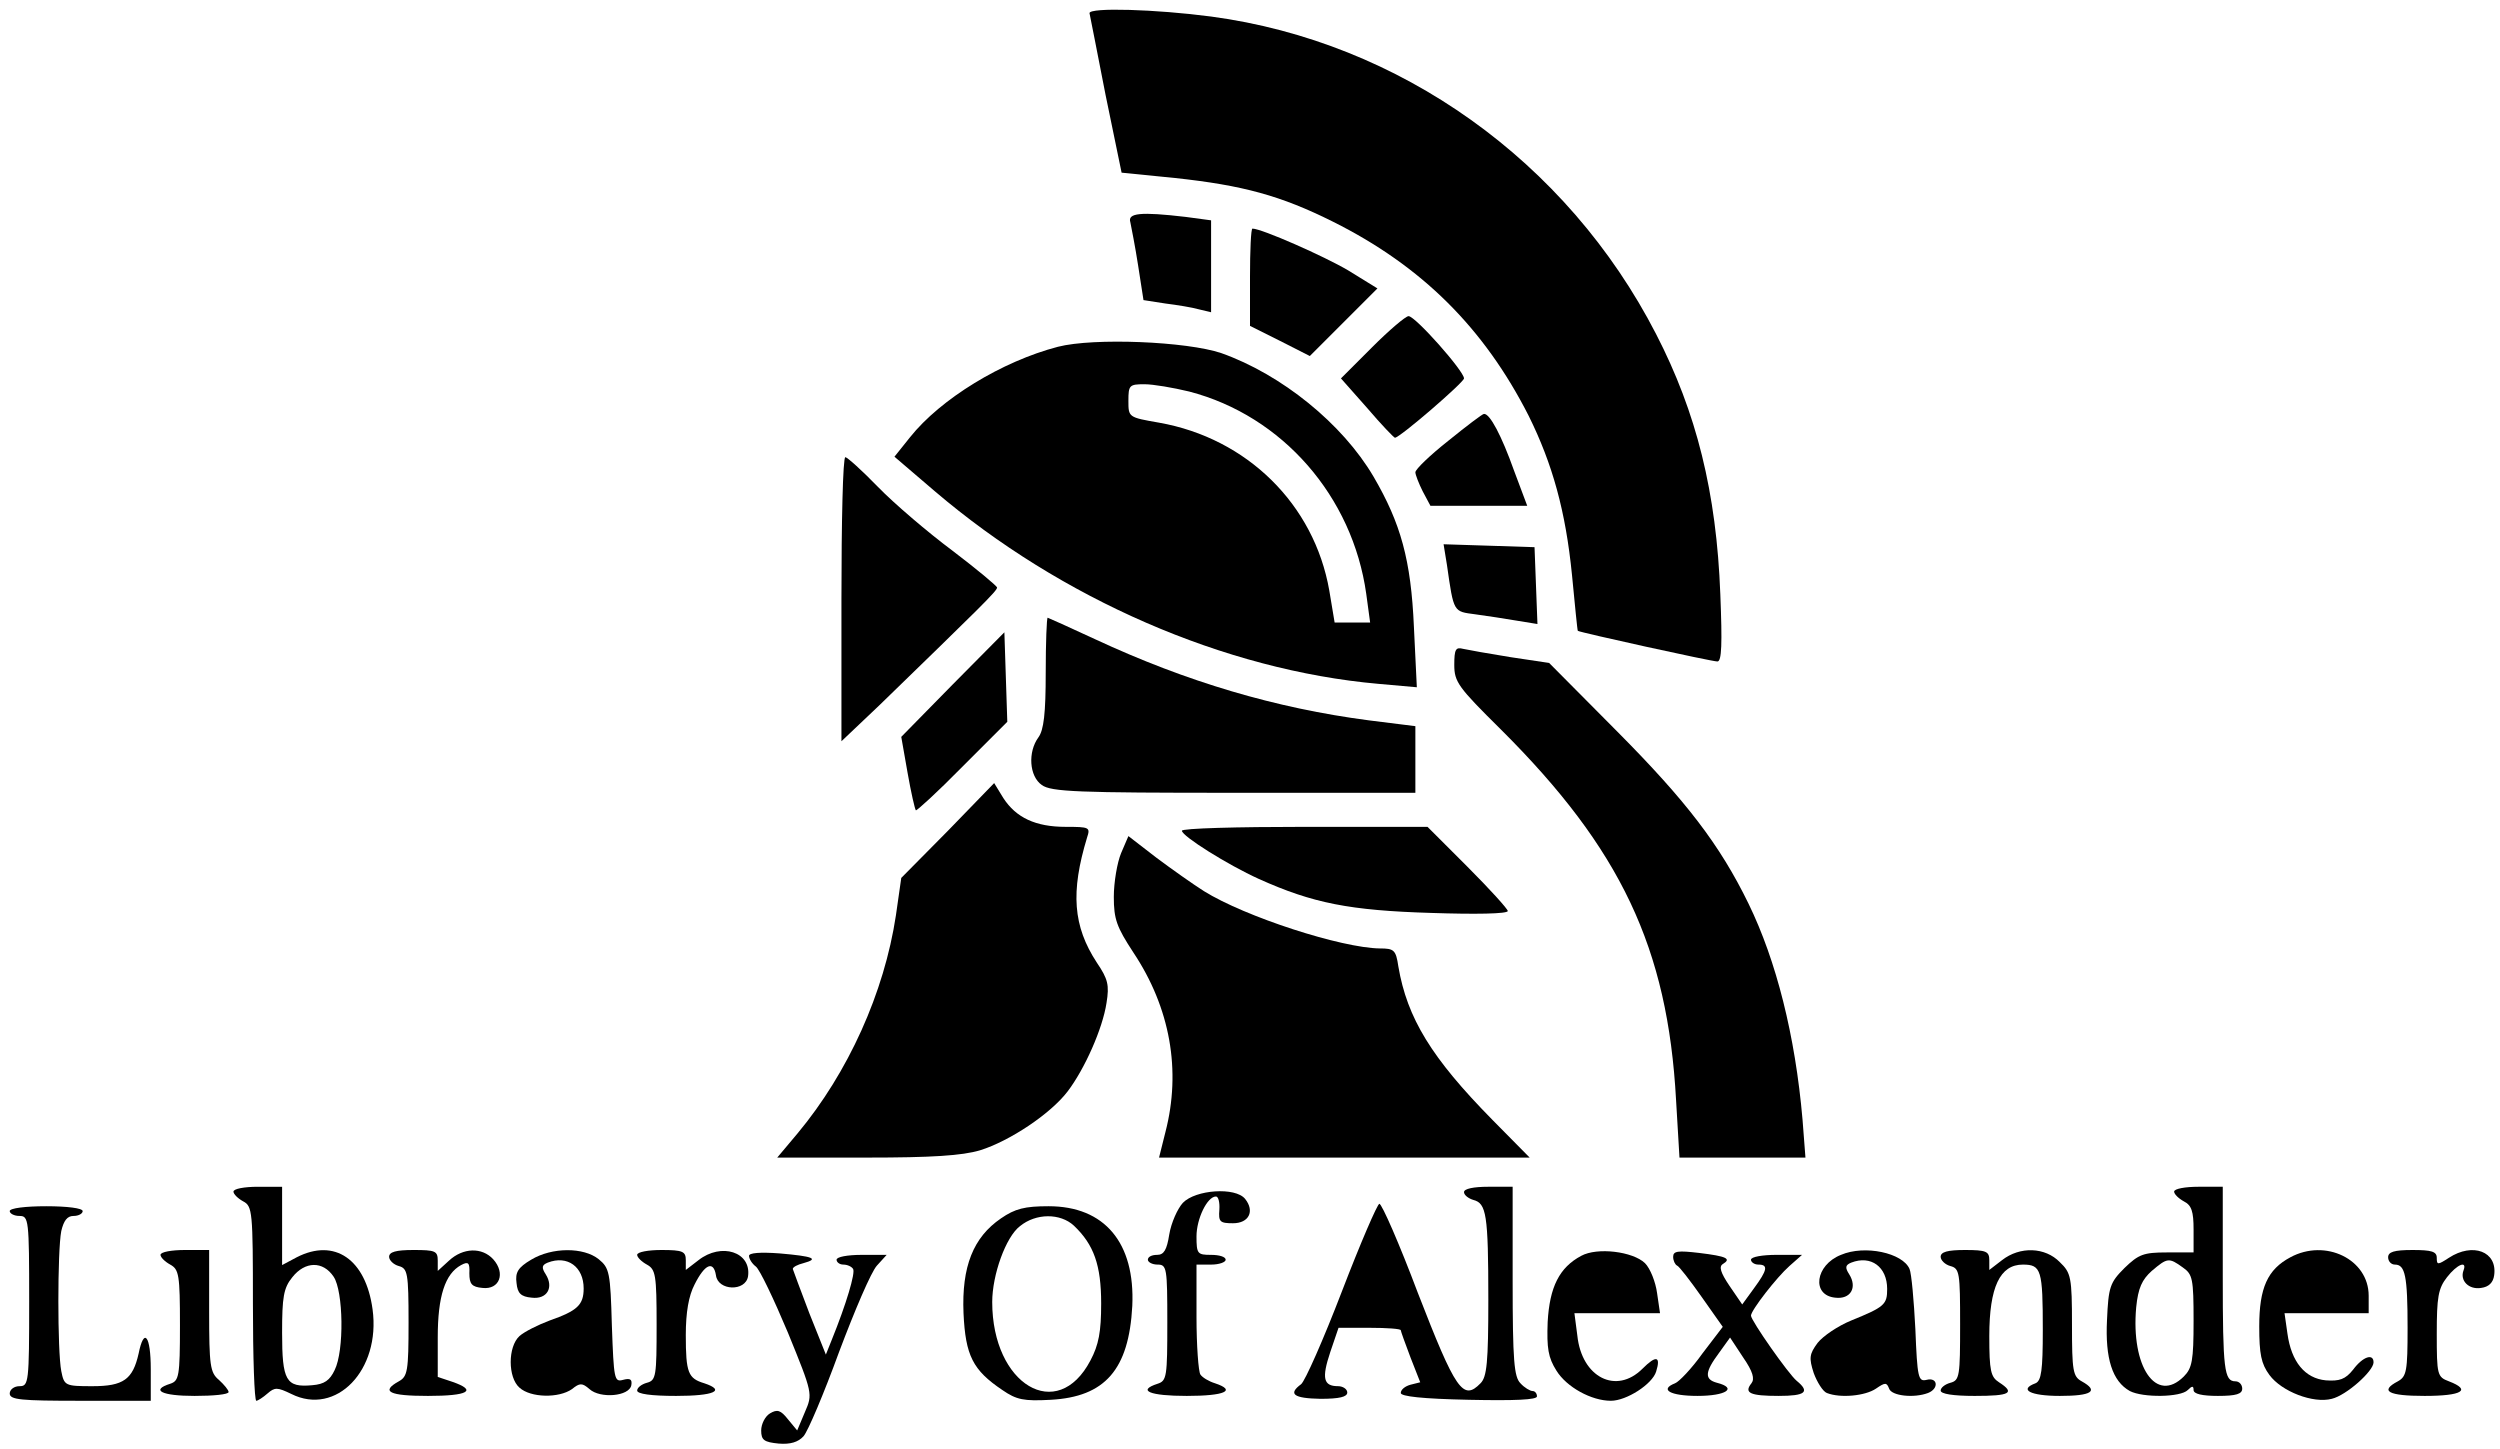 <?xml version="1.0" standalone="no"?>
<!DOCTYPE svg PUBLIC "-//W3C//DTD SVG 20010904//EN"
 "http://www.w3.org/TR/2001/REC-SVG-20010904/DTD/svg10.dtd">
<svg version="1.0" xmlns="http://www.w3.org/2000/svg"
 width="514pt" height="298pt" viewBox="0 0 514 298"
 preserveAspectRatio="xMidYMid meet">
<g transform="translate(0,298) scale(0.1,-0.1)"
fill="#000000" stroke="none">
<path d="M2240 2953 c1 -5 16 -80 33 -168 l33 -160 110 -11 c139 -15 217 -36
325 -90 182 -91 310 -218 402 -399 49 -99 76 -196 89 -327 6 -62 11 -114 12
-115 3 -3 275 -63 287 -63 9 0 10 37 6 138 -8 210 -49 374 -132 535 -183 356
-527 601 -915 653 -114 15 -250 19 -250 7z"/>
<path d="M2324 2523 c2 -10 10 -50 16 -89 l11 -71 45 -7 c24 -3 55 -8 69 -12
l25 -6 0 95 0 94 -52 7 c-94 11 -120 8 -114 -11z"/>
<path d="M2570 2410 l0 -100 62 -31 61 -31 70 70 69 69 -60 37 c-49 29 -178
86 -197 86 -3 0 -5 -45 -5 -100z"/>
<path d="M2821 2266 l-64 -64 54 -61 c29 -34 55 -61 57 -61 10 0 142 114 142
122 0 15 -100 128 -114 128 -6 0 -40 -29 -75 -64z"/>
<path d="M2175 2267 c-115 -30 -241 -107 -304 -186 l-32 -40 83 -71 c259 -221
596 -368 912 -396 l79 -7 -6 124 c-6 138 -27 213 -83 309 -64 109 -189 210
-313 254 -71 24 -262 32 -336 13z m270 -92 c192 -50 336 -216 364 -416 l8 -59
-37 0 -36 0 -11 66 c-31 177 -169 313 -350 345 -63 11 -63 11 -63 45 0 32 2
34 33 34 18 0 59 -7 92 -15z"/>
<path d="M2978 2074 c-38 -30 -68 -59 -68 -65 0 -5 7 -23 15 -39 l16 -30 99 0
100 0 -27 72 c-26 73 -50 118 -62 117 -3 0 -36 -25 -73 -55z"/>
<path d="M1730 1748 l0 -292 78 74 c208 202 242 235 242 242 0 3 -42 38 -92
76 -51 38 -120 97 -153 131 -33 34 -63 61 -67 61 -5 0 -8 -132 -8 -292z"/>
<path d="M2975 1818 c14 -98 13 -95 58 -101 23 -3 61 -9 85 -13 l43 -7 -3 79
-3 79 -93 3 -94 3 7 -43z"/>
<path d="M2150 1597 c0 -84 -4 -118 -15 -133 -22 -30 -19 -80 7 -98 19 -14 74
-16 395 -16 l373 0 0 68 0 69 -96 12 c-191 25 -374 79 -563 167 -52 24 -96 44
-97 44 -2 0 -4 -51 -4 -113z"/>
<path d="M1959 1573 l-106 -108 13 -74 c7 -40 15 -75 17 -77 1 -2 45 38 95 89
l93 93 -3 92 -3 92 -106 -107z"/>
<path d="M2990 1613 c0 -35 8 -46 96 -133 246 -245 343 -449 360 -762 l7 -118
130 0 129 0 -6 78 c-15 173 -54 327 -111 444 -59 121 -128 211 -270 354 l-140
141 -80 12 c-44 7 -88 15 -97 17 -15 4 -18 -1 -18 -33z"/>
<path d="M1949 1272 l-96 -97 -11 -77 c-24 -159 -98 -323 -202 -448 l-42 -50
184 0 c134 0 196 4 233 15 61 19 145 75 180 121 35 46 72 129 80 182 6 37 3
49 -20 83 -49 75 -54 145 -20 257 7 21 5 22 -44 22 -62 0 -102 19 -128 59
l-19 31 -95 -98z"/>
<path d="M2430 1272 c0 -11 94 -70 158 -99 111 -50 187 -65 355 -70 89 -3 157
-2 157 4 0 4 -37 45 -83 91 l-82 82 -253 0 c-138 0 -252 -3 -252 -8z"/>
<path d="M2305 1226 c-8 -19 -15 -60 -15 -90 0 -46 6 -62 40 -114 76 -114 99
-243 66 -370 l-13 -52 381 0 381 0 -77 78 c-125 127 -175 209 -193 315 -5 34
-9 37 -38 37 -79 1 -277 65 -362 118 -22 14 -66 45 -98 69 l-57 44 -15 -35z"/>
<path d="M480 530 c0 -5 9 -14 20 -20 19 -10 20 -21 20 -210 0 -110 3 -200 7
-200 3 0 14 7 23 15 15 13 20 13 49 -1 92 -46 184 49 167 174 -14 103 -78 147
-156 107 l-30 -16 0 81 0 80 -50 0 c-27 0 -50 -4 -50 -10z m206 -175 c20 -30
22 -152 2 -192 -10 -21 -21 -29 -46 -31 -54 -5 -62 9 -62 108 0 73 3 92 21
114 26 33 63 34 85 1z"/>
<path d="M3010 529 c0 -6 9 -13 19 -16 27 -7 31 -29 31 -205 0 -129 -3 -159
-16 -172 -36 -37 -51 -15 -129 186 -38 101 -74 183 -79 183 -4 0 -39 -81 -77
-180 -38 -99 -76 -185 -84 -191 -27 -20 -16 -29 40 -30 39 0 55 4 55 13 0 7
-9 13 -19 13 -30 0 -34 16 -16 70 l17 50 64 0 c35 0 64 -2 64 -5 0 -2 9 -27
20 -56 l20 -51 -20 -5 c-11 -3 -20 -10 -20 -17 0 -7 44 -12 140 -14 95 -2 140
0 140 7 0 6 -4 11 -9 11 -5 0 -17 7 -25 16 -13 13 -16 46 -16 210 l0 194 -50
0 c-30 0 -50 -4 -50 -11z"/>
<path d="M4470 530 c0 -5 9 -14 20 -20 16 -8 20 -21 20 -58 l0 -47 -55 0 c-48
0 -58 -4 -87 -32 -30 -30 -33 -39 -36 -107 -4 -79 11 -126 47 -146 27 -14 104
-13 119 2 9 9 12 9 12 0 0 -8 18 -12 50 -12 38 0 50 4 50 15 0 8 -6 15 -14 15
-23 0 -26 24 -26 216 l0 184 -50 0 c-27 0 -50 -4 -50 -10z m18 -156 c20 -14
22 -23 22 -110 0 -81 -3 -97 -20 -114 -57 -57 -109 20 -98 142 4 40 12 57 32
75 32 27 35 28 64 7z"/>
<path d="M2432 507 c-11 -12 -24 -41 -28 -65 -5 -32 -11 -42 -25 -42 -11 0
-19 -4 -19 -10 0 -5 9 -10 20 -10 19 0 20 -7 20 -119 0 -111 -1 -120 -20 -126
-43 -14 -16 -25 60 -25 78 0 103 11 58 26 -13 4 -26 12 -30 18 -4 6 -8 59 -8
119 l0 107 30 0 c17 0 30 5 30 10 0 6 -13 10 -30 10 -28 0 -30 2 -30 38 0 36
22 82 40 82 5 0 8 -12 7 -27 -2 -25 1 -28 28 -28 33 0 45 25 25 50 -20 25
-102 19 -128 -8z"/>
<path d="M20 490 c0 -5 9 -10 20 -10 19 0 20 -7 20 -175 0 -168 -1 -175 -20
-175 -11 0 -20 -7 -20 -15 0 -13 23 -15 145 -15 l145 0 0 65 c0 69 -14 87 -25
32 -12 -53 -31 -67 -95 -67 -56 0 -58 1 -64 31 -8 41 -8 247 0 288 5 21 12 31
25 31 11 0 19 5 19 10 0 6 -32 10 -75 10 -43 0 -75 -4 -75 -10z"/>
<path d="M2058 475 c-57 -39 -81 -99 -77 -195 4 -87 19 -117 80 -158 29 -20
44 -23 99 -20 112 6 161 62 168 193 6 130 -57 205 -172 205 -49 0 -69 -5 -98
-25z m150 -15 c41 -39 56 -81 56 -160 0 -58 -5 -85 -22 -117 -68 -130 -202
-50 -202 120 0 56 28 134 57 156 33 27 83 27 111 1z"/>
<path d="M330 400 c0 -5 9 -14 20 -20 18 -10 20 -21 20 -125 0 -105 -2 -114
-20 -120 -41 -13 -18 -25 50 -25 39 0 70 3 70 8 0 4 -9 15 -20 25 -18 15 -20
29 -20 142 l0 125 -50 0 c-27 0 -50 -4 -50 -10z"/>
<path d="M800 396 c0 -7 9 -16 20 -19 18 -5 20 -14 20 -116 0 -100 -2 -111
-20 -121 -38 -21 -20 -30 60 -30 83 0 102 11 50 29 l-30 10 0 81 c0 85 15 131
48 149 15 8 18 5 17 -17 0 -22 5 -28 27 -30 35 -4 48 30 22 59 -23 25 -62 24
-91 -3 l-23 -21 0 21 c0 20 -5 22 -50 22 -36 0 -50 -4 -50 -14z"/>
<path d="M1092 390 c-27 -16 -33 -26 -30 -48 2 -21 9 -28 31 -30 32 -4 46 21
29 48 -9 14 -8 19 4 24 41 16 74 -9 74 -53 0 -34 -13 -46 -70 -66 -24 -9 -52
-23 -62 -32 -24 -22 -24 -85 0 -106 23 -21 81 -22 108 -3 16 13 21 13 36 0 22
-20 82 -15 86 8 2 12 -2 15 -17 11 -18 -5 -19 1 -23 112 -3 109 -5 118 -27
136 -31 25 -96 25 -139 -1z"/>
<path d="M1310 400 c0 -5 9 -14 20 -20 18 -10 20 -21 20 -124 0 -105 -1 -114
-20 -119 -11 -3 -20 -10 -20 -16 0 -7 29 -11 80 -11 78 0 103 11 58 26 -33 10
-38 21 -38 99 0 47 6 81 18 104 21 42 39 50 44 19 4 -32 61 -34 66 -2 7 50
-55 70 -102 33 l-26 -20 0 20 c0 18 -6 21 -50 21 -27 0 -50 -4 -50 -10z"/>
<path d="M1540 398 c0 -6 6 -16 14 -22 8 -6 37 -67 66 -136 51 -125 51 -126
35 -163 l-16 -38 -19 23 c-15 19 -22 21 -37 12 -10 -6 -18 -22 -18 -35 0 -20
6 -24 36 -27 24 -2 40 3 51 15 9 10 42 88 73 173 32 85 66 165 78 178 l20 22
-51 0 c-29 0 -52 -4 -52 -10 0 -5 6 -10 14 -10 8 0 17 -4 20 -9 5 -8 -14 -72
-44 -146 l-12 -30 -34 85 c-18 47 -33 88 -34 91 0 4 10 9 22 12 33 9 20 14
-49 20 -41 3 -63 1 -63 -5z"/>
<path d="M3251 398 c-45 -24 -65 -64 -69 -136 -2 -54 1 -73 18 -100 21 -34 72
-62 112 -62 32 0 85 34 93 60 10 32 0 34 -28 6 -54 -54 -125 -18 -134 68 l-6
46 88 0 88 0 -6 41 c-3 23 -14 51 -25 62 -25 24 -98 33 -131 15z"/>
<path d="M3440 396 c0 -8 4 -16 8 -18 4 -1 27 -31 51 -65 l43 -61 -42 -55
c-22 -31 -48 -58 -56 -61 -33 -13 -10 -26 46 -26 59 0 83 16 40 27 -26 7 -25
22 4 61 l23 32 27 -41 c20 -29 24 -44 17 -53 -16 -20 -3 -26 56 -26 55 0 65 8
37 31 -17 14 -94 124 -94 134 0 11 53 79 79 102 l26 23 -52 0 c-29 0 -53 -4
-53 -10 0 -5 7 -10 15 -10 21 0 19 -11 -9 -49 l-24 -33 -26 38 c-19 28 -22 40
-14 45 18 11 9 16 -49 23 -43 5 -53 4 -53 -8z"/>
<path d="M3785 400 c-53 -21 -61 -83 -12 -88 32 -4 46 21 29 48 -9 14 -8 19 4
24 41 16 74 -9 74 -54 0 -32 -5 -37 -74 -65 -27 -11 -58 -32 -69 -46 -17 -23
-18 -31 -8 -62 7 -19 19 -38 27 -41 28 -11 79 -6 101 9 19 13 22 13 27 0 5
-15 51 -20 80 -9 23 9 20 33 -3 27 -17 -4 -19 4 -23 104 -3 59 -8 115 -12 124
-14 33 -92 50 -141 29z"/>
<path d="M3990 396 c0 -7 9 -16 20 -19 19 -5 20 -14 20 -120 0 -106 -1 -115
-20 -120 -11 -3 -20 -10 -20 -16 0 -7 26 -11 70 -11 73 0 84 6 50 28 -17 11
-20 23 -20 95 0 101 22 147 69 147 38 0 41 -11 41 -135 0 -82 -3 -104 -15
-109 -35 -13 -11 -26 50 -26 66 0 81 10 45 30 -18 10 -20 21 -20 116 0 98 -2
107 -25 129 -30 31 -82 33 -119 4 l-26 -20 0 20 c0 18 -6 21 -50 21 -36 0 -50
-4 -50 -14z"/>
<path d="M4709 395 c-47 -25 -64 -63 -64 -142 0 -57 4 -77 21 -100 25 -34 90
-59 128 -49 30 7 86 57 86 75 0 19 -22 12 -42 -15 -16 -20 -28 -24 -56 -22
-43 4 -71 38 -79 96 l-6 42 87 0 86 0 0 36 c0 75 -89 118 -161 79z"/>
<path d="M4910 395 c0 -8 6 -15 14 -15 21 0 26 -23 26 -130 0 -89 -2 -100 -20
-110 -38 -20 -20 -30 55 -30 77 0 97 12 50 30 -24 9 -25 13 -25 98 0 75 3 93
21 116 21 27 42 35 34 14 -8 -21 11 -40 36 -36 16 2 25 11 27 26 7 49 -44 68
-93 36 -23 -15 -25 -15 -25 0 0 13 -11 16 -50 16 -38 0 -50 -4 -50 -15z"/>
</g>
</svg>
